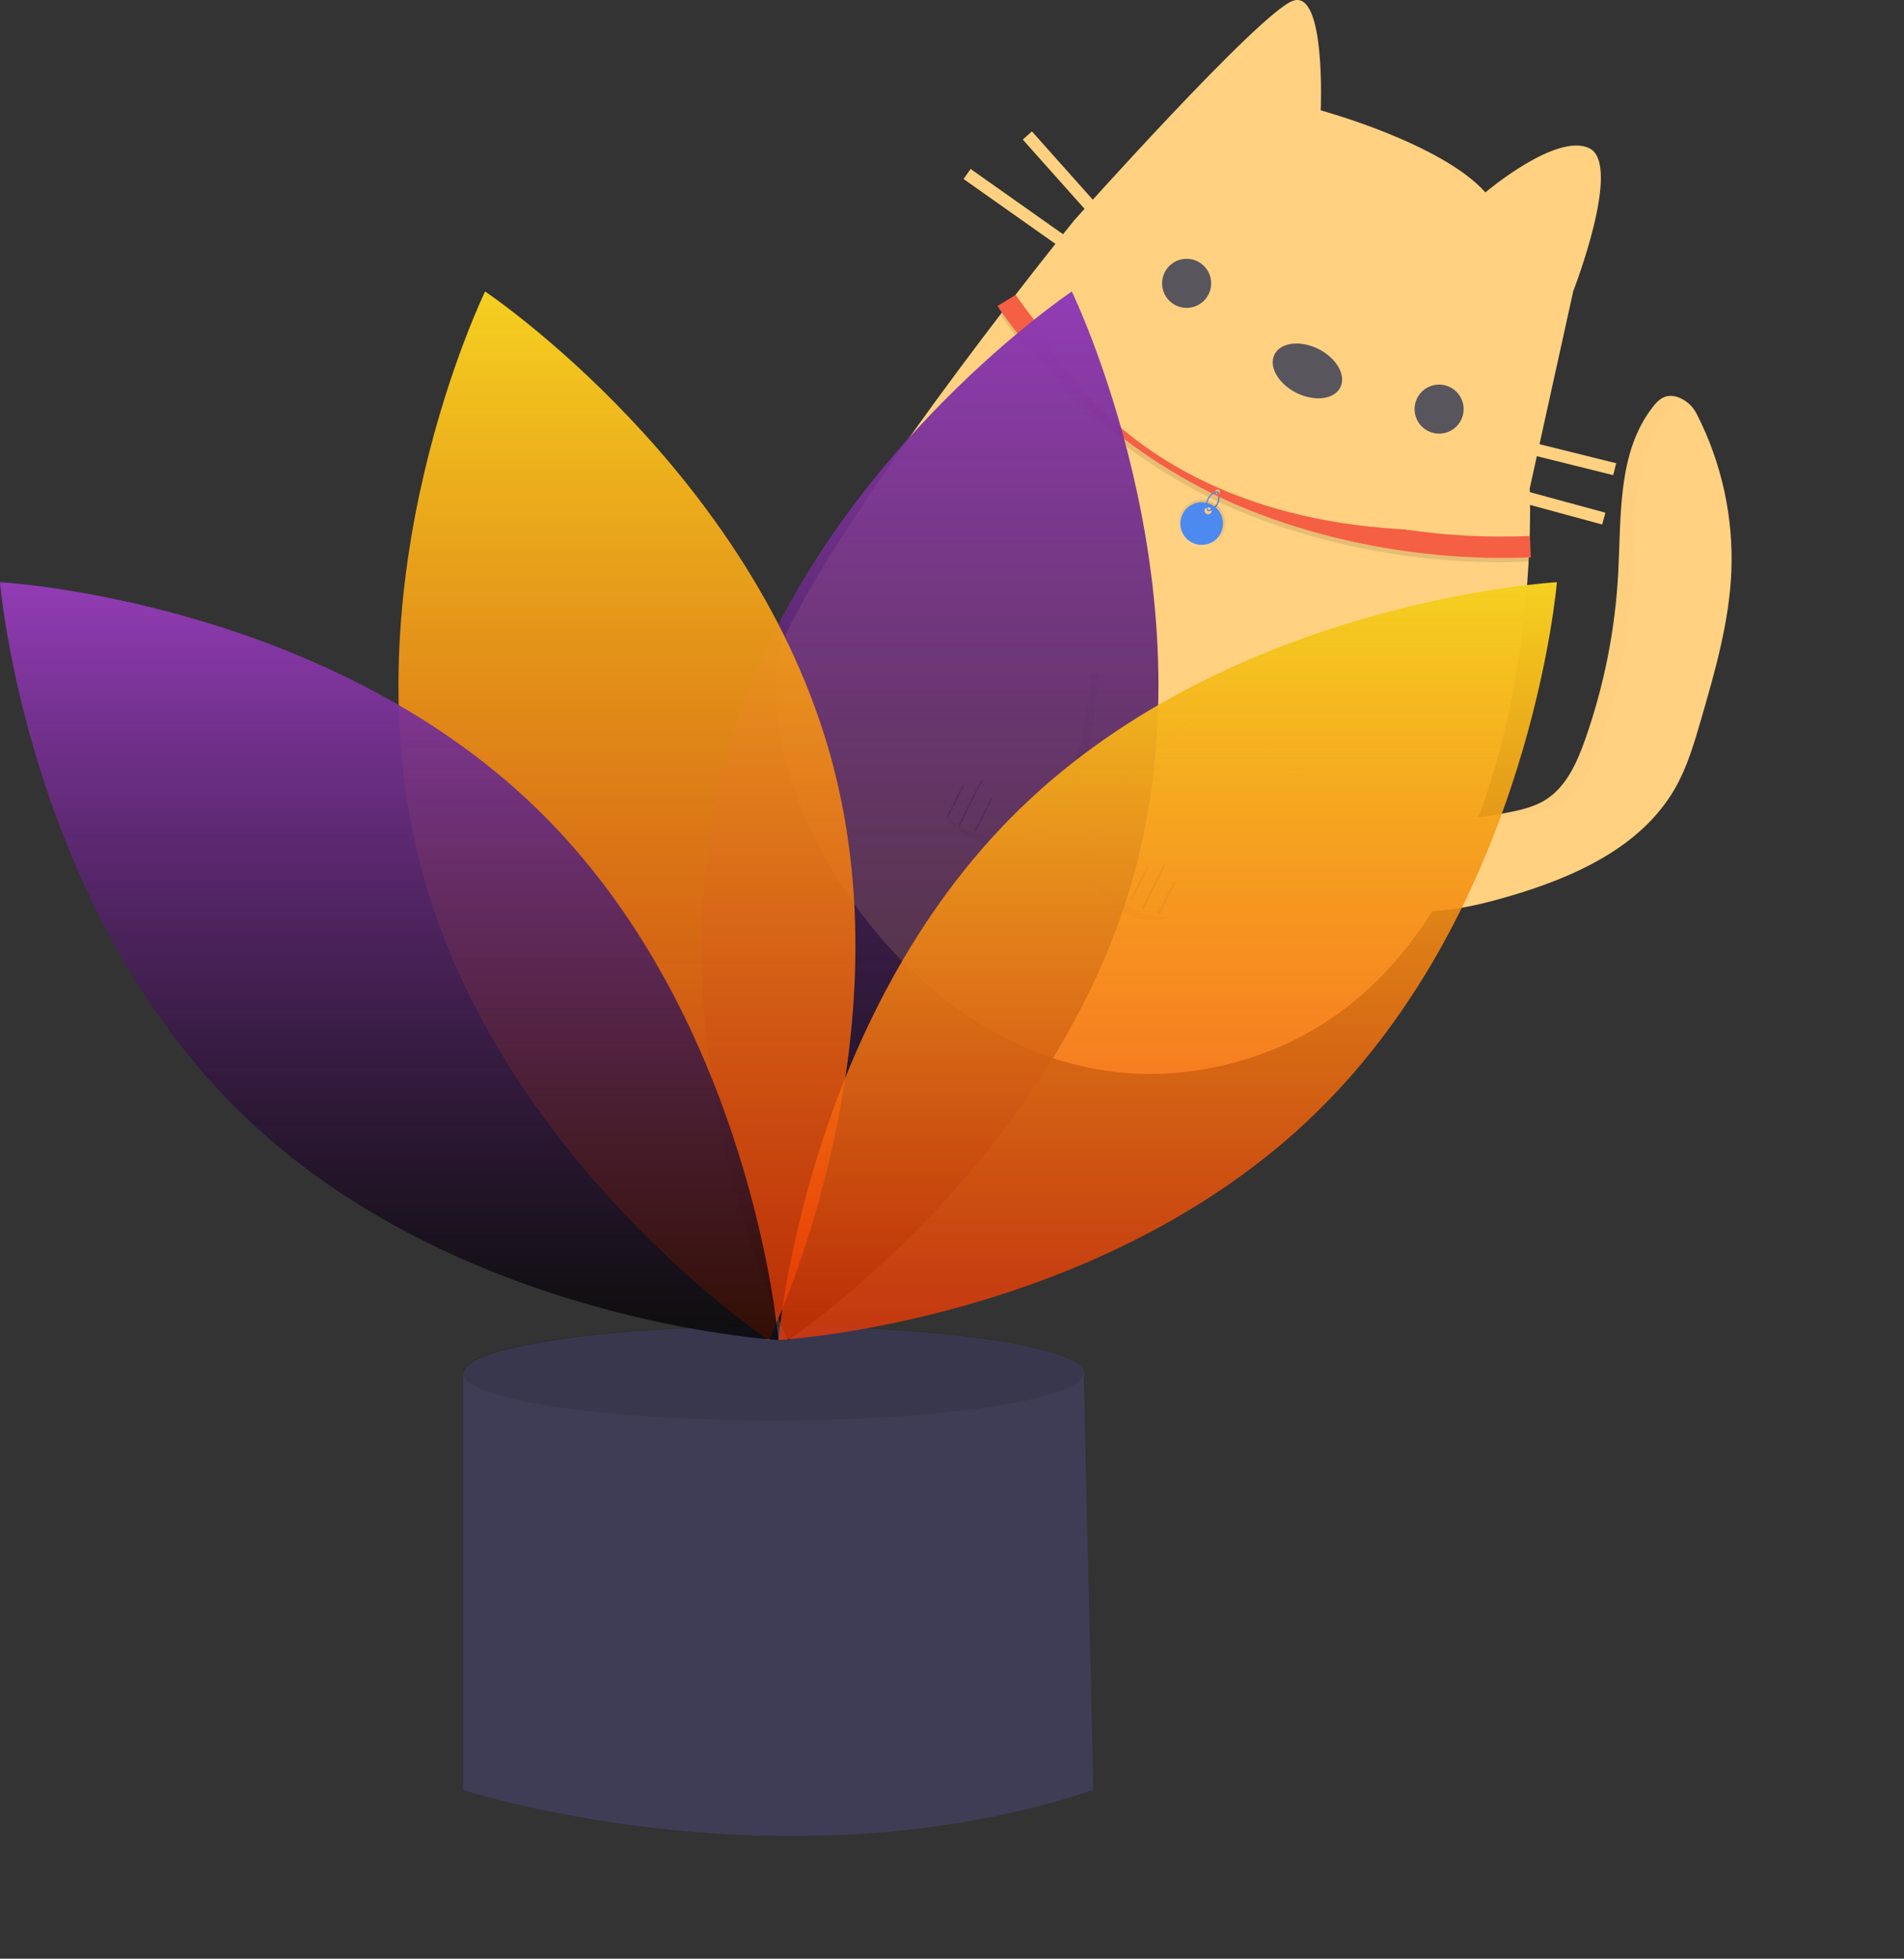 <svg width="803" height="826" viewBox="0 0 803 826" fill="none" xmlns="http://www.w3.org/2000/svg">
<rect x="0" y="0" width="803" height="826" fill="#333333" stroke="none"/>
<g id="fun2 1" clip-path="url(#clip0)">
<path id="tail" d="M593.59 383.919C607.945 385.36 622.344 382.083 636.196 378.049C663.66 370.05 692.157 357.342 706.394 332.531C711.594 323.47 714.546 313.324 717.451 303.289C723.317 283.031 729.223 262.539 730.167 241.47C731.179 218.291 726.155 195.245 715.586 174.591C714.035 171.471 711.405 169.018 708.185 167.687C702.578 165.483 699.496 168.495 697.048 171.632C682.197 190.666 683.735 217.163 682.494 241.273C681.245 265.44 676.511 289.3 668.438 312.114C665.01 321.792 660.492 331.866 651.788 337.313C646.456 340.649 640.112 341.872 633.931 343.033C624.687 344.769 614.596 346.388 606.309 341.94C597.823 337.386 592.21 325.586 582.418 323.624C572.729 321.683 559.507 331.833 555.182 340.385C543.468 363.547 574.373 381.989 593.59 383.919Z" fill="#FFD180"/>
<g id="Group" opacity="0.1">
<path id="Vector" opacity="0.1" d="M651.788 337.313C646.456 340.649 640.112 341.872 633.931 343.033C627.581 344.225 620.844 345.313 614.554 344.467C622.452 347.76 631.702 346.318 640.245 344.714C646.426 343.553 652.77 342.33 658.102 338.994C666.806 333.547 671.324 323.473 674.752 313.795C682.825 290.982 687.559 267.122 688.808 242.954C690.048 218.844 688.511 192.348 703.362 173.313C705.082 171.109 707.136 169.006 710.138 168.692C709.517 168.302 708.864 167.966 708.185 167.687C702.578 165.483 699.495 168.494 697.048 171.632C682.197 190.666 683.734 217.163 682.494 241.273C681.245 265.44 676.511 289.3 668.438 312.113C665.01 321.792 660.492 331.866 651.788 337.313Z" fill="black"/>
<path id="Vector_2" opacity="0.1" d="M561.496 342.066C565.494 334.162 577.087 324.914 586.471 325.088C585.195 324.414 583.83 323.921 582.418 323.624C572.729 321.683 559.507 331.833 555.182 340.385C544.256 361.989 570.406 379.481 589.569 383.303C571.566 377.38 551.735 361.367 561.496 342.066Z" fill="black"/>
</g>
<path id="Vector_3" opacity="0.1" d="M639.335 255.292L472.649 172.265L448.615 220.516L615.301 303.543L639.335 255.292Z" fill="black"/>
<path id="Vector_4" d="M639.335 255.292L472.649 172.265L450.8 216.13L617.486 299.157L639.335 255.292Z" fill="#F9A826"/>
<path id="Vector_5" d="M579.347 229.266C595.586 229.266 608.75 216.102 608.75 199.863C608.75 183.624 595.586 170.46 579.347 170.46C563.109 170.46 549.944 183.624 549.944 199.863C549.944 216.102 563.109 229.266 579.347 229.266Z" fill="#F9A826"/>
<path id="Vector_6" d="M557.011 46.543C557.011 46.543 607.92 60.344 626.456 81.134C626.456 81.134 656.487 55.645 670.375 62.563C684.264 69.481 663.528 122.712 663.528 122.712L645.15 206.01C645.15 206.01 654.707 407.232 525.236 446.75C395.765 486.269 302.997 324.496 332.976 264.311C362.954 204.126 452.994 92.962 452.994 92.962C452.994 92.962 531.505 4.947 545.376 0.3C559.247 -4.347 557.011 46.543 557.011 46.543Z" fill="#FFD180"/>
<g id="Group_2" opacity="0.1">
<path id="Vector_7" opacity="0.1" d="M634.443 308.666C642.332 275.037 645.929 240.544 645.15 206.01L642.248 219.164C642.941 249.194 640.324 279.209 634.443 308.666V308.666Z" fill="white"/>
<path id="Vector_8" opacity="0.1" d="M347.482 255.972C377.461 195.787 450.093 106.116 450.093 106.116C450.093 106.116 528.603 18.101 542.474 13.454C556.345 8.807 554.109 59.697 554.109 59.697C554.109 59.697 605.017 73.498 623.553 94.288C623.553 94.288 653.585 68.799 667.473 75.716C672.864 78.402 673.03 88.069 671.225 98.888C675.242 83.751 677.922 66.322 670.375 62.562C656.487 55.645 626.456 81.134 626.456 81.134C607.919 60.344 557.011 46.543 557.011 46.543C557.011 46.543 559.247 -4.347 545.376 0.3C531.505 4.947 452.995 92.963 452.995 92.963C452.995 92.963 380.363 182.633 350.384 242.818C347.676 248.255 346.622 257.698 347.482 255.972Z" fill="white"/>
</g>
<path id="Vector_9" d="M606.933 182.873C612.646 182.873 617.278 178.242 617.278 172.529C617.278 166.816 612.646 162.185 606.933 162.185C601.22 162.185 596.589 166.816 596.589 172.529C596.589 178.242 601.22 182.873 606.933 182.873Z" fill="#58555D"/>
<path id="Vector_10" d="M500.452 129.835C506.165 129.835 510.797 125.203 510.797 119.49C510.797 113.778 506.165 109.146 500.452 109.146C494.739 109.146 490.108 113.778 490.108 119.49C490.108 125.203 494.739 129.835 500.452 129.835Z" fill="#58555D"/>
<path id="Vector_11" d="M565.284 163.34C567.832 158.226 563.678 150.984 556.008 147.163C548.337 143.342 540.054 144.39 537.507 149.504C534.96 154.618 539.113 161.861 546.784 165.681C554.454 169.502 562.737 168.454 565.284 163.34Z" fill="#58555D"/>
<path id="whisker3" d="M635.336 183.85L634.088 188.871L680.364 200.376L681.612 195.354L635.336 183.85Z" fill="#FFD180"/>
<path id="whisker3_2" d="M626.171 202.369L624.814 207.359L675.711 221.199L677.068 216.209L626.171 202.369Z" fill="#FFD180"/>
<path id="whisker1" d="M435.208 55.42L431.35 58.86L468.422 100.438L472.28 96.999L435.208 55.42Z" fill="#FFD180"/>
<path id="whisker2" d="M409.352 71.257L406.368 75.483L461.941 114.72L464.924 110.495L409.352 71.257Z" fill="#FFD180"/>
<path id="Vector_12" opacity="0.1" d="M463.119 284.847C463.119 284.847 460.441 370.887 415.206 355.799C369.971 340.711 421.429 285.726 421.429 285.726C421.429 285.726 426.755 264.439 417 258.228" fill="black"/>
<path id="Vector_13" opacity="0.1" d="M502.864 302.525C502.864 302.525 431.279 350.334 468.022 380.729C504.764 411.123 524.183 338.362 524.183 338.362C524.183 338.362 539.425 322.577 549.858 327.567" fill="black"/>
<path id="Vector_14" d="M460.304 281.006C460.304 281.006 457.626 367.046 412.391 351.958C367.156 336.869 418.614 281.885 418.614 281.885C418.614 281.885 423.94 260.597 414.185 254.386" fill="#FFD180"/>
<path id="Vector_15" d="M507.254 301.045C507.254 301.045 435.67 348.854 472.412 379.249C509.155 409.644 528.573 336.883 528.573 336.883C528.573 336.883 543.816 321.097 554.249 326.088" fill="#FFD180"/>
<path id="Vector_16" opacity="0.5" d="M406.047 330.708L399.243 344.367L399.974 344.731L406.778 331.072L406.047 330.708Z" fill="#58555D"/>
<path id="Vector_17" opacity="0.5" d="M417.744 336.534L410.94 350.193L411.671 350.557L418.475 336.898L417.744 336.534Z" fill="#58555D"/>
<path id="Vector_18" opacity="0.5" d="M413.566 329.014L404.043 348.133L404.774 348.498L414.297 329.378L413.566 329.014Z" fill="#58555D"/>
<path id="Vector_19" opacity="0.5" d="M483.535 365.655L476.732 379.314L477.463 379.679L484.266 366.019L483.535 365.655Z" fill="#58555D"/>
<path id="Vector_20" opacity="0.5" d="M495.232 371.482L488.429 385.141L489.16 385.505L495.964 371.846L495.232 371.482Z" fill="#58555D"/>
<path id="Vector_21" opacity="0.5" d="M491.055 363.962L481.531 383.081L482.262 383.445L491.786 364.326L491.055 363.962Z" fill="#58555D"/>
<path id="Vector_22" opacity="0.1" d="M510.359 209.906C498.233 203.875 486.648 196.814 475.73 188.801C441.326 163.51 422.805 133.902 422.143 132.817L427.478 126.14C427.633 126.394 448.287 157.548 481.394 181.794C511.867 204.111 570.049 230.948 644.334 227.831L644.711 236.823C590.796 239.085 541.933 225.632 510.359 209.906Z" fill="black"/>
<path id="Vector_23" d="M509.555 215.656L509.396 215.182C510.217 215.028 510.992 214.686 511.659 214.184C512.326 213.681 512.868 213.031 513.242 212.284C513.617 211.537 513.813 210.713 513.816 209.878C513.82 209.043 513.63 208.218 513.261 207.468L513.715 207.258C514.113 208.071 514.319 208.965 514.317 209.871C514.315 210.777 514.104 211.67 513.702 212.481C513.3 213.293 512.717 214.001 511.998 214.551C511.279 215.102 510.443 215.48 509.555 215.656Z" fill="#4D8AF0"/>
<path id="Vector_24" opacity="0.1" d="M509.555 215.656L509.396 215.182C510.217 215.028 510.992 214.686 511.659 214.184C512.326 213.681 512.868 213.031 513.242 212.284C513.617 211.537 513.813 210.713 513.816 209.878C513.82 209.043 513.63 208.218 513.261 207.468L513.715 207.258C514.113 208.071 514.319 208.965 514.317 209.871C514.315 210.777 514.104 211.67 513.702 212.481C513.3 213.293 512.717 214.001 511.998 214.551C511.279 215.102 510.443 215.48 509.555 215.656Z" fill="black"/>
<path id="Vector_25" d="M645.226 226.041C570.941 229.157 512.759 202.321 482.285 180.004C449.179 155.758 428.524 124.603 428.37 124.35L420.687 129.038C421.349 130.124 442.218 161.719 476.621 187.011C487.539 195.024 499.125 202.085 511.251 208.115C542.824 223.842 591.688 237.295 645.603 235.033L645.226 226.041ZM513.042 208.258C512.865 208.17 512.718 208.031 512.62 207.86C512.522 207.688 512.477 207.491 512.491 207.294C512.504 207.096 512.576 206.908 512.697 206.751C512.818 206.595 512.983 206.478 513.17 206.415C513.358 206.352 513.56 206.346 513.751 206.398C513.942 206.45 514.113 206.558 514.243 206.707C514.372 206.856 514.455 207.04 514.48 207.237C514.505 207.433 514.471 207.632 514.383 207.809C514.325 207.927 514.244 208.031 514.144 208.118C514.045 208.204 513.93 208.27 513.806 208.311C513.681 208.353 513.55 208.37 513.419 208.361C513.288 208.352 513.16 208.317 513.042 208.258Z" fill="#F55F44"/>
<path id="Vector_26" opacity="0.1" d="M497.849 216.331C496.667 218.705 496.476 221.452 497.318 223.966C498.161 226.481 499.968 228.558 502.342 229.741V229.741C504.716 230.923 507.462 231.114 509.977 230.272C512.492 229.429 514.569 227.622 515.751 225.248V225.248C516.934 222.874 517.125 220.128 516.282 217.613C515.44 215.098 513.633 213.021 511.259 211.839V211.839C508.885 210.656 506.138 210.465 503.624 211.308C501.109 212.15 499.032 213.957 497.849 216.331V216.331ZM509.03 216.314C508.734 216.167 508.49 215.936 508.326 215.65C508.162 215.364 508.087 215.035 508.11 214.707C508.133 214.378 508.253 214.063 508.454 213.802C508.656 213.542 508.931 213.347 509.243 213.242C509.556 213.137 509.892 213.127 510.21 213.214C510.528 213.301 510.814 213.48 511.03 213.728C511.246 213.977 511.384 214.284 511.426 214.611C511.468 214.938 511.411 215.27 511.264 215.565C511.067 215.961 510.721 216.262 510.302 216.403C509.883 216.543 509.425 216.511 509.03 216.314L509.03 216.314Z" fill="url(#paint0_linear)"/>
<path id="Vector_27" d="M498.744 216.777C497.68 218.913 497.508 221.385 498.266 223.649C499.025 225.912 500.651 227.781 502.788 228.846C504.924 229.91 507.396 230.082 509.659 229.323C511.923 228.565 513.792 226.939 514.856 224.802V224.802C515.92 222.666 516.092 220.194 515.334 217.931C514.576 215.667 512.95 213.798 510.813 212.734V212.734C508.676 211.669 506.205 211.498 503.941 212.256C501.678 213.014 499.809 214.64 498.744 216.777V216.777ZM508.807 216.762C508.541 216.629 508.321 216.421 508.173 216.164C508.026 215.906 507.958 215.611 507.979 215.315C508 215.019 508.107 214.736 508.289 214.501C508.471 214.266 508.718 214.091 508.999 213.997C509.28 213.902 509.583 213.894 509.869 213.972C510.156 214.05 510.412 214.211 510.607 214.434C510.802 214.658 510.926 214.935 510.963 215.229C511.001 215.523 510.95 215.822 510.818 216.088C510.73 216.264 510.609 216.421 510.46 216.551C510.311 216.68 510.139 216.779 509.952 216.841C509.765 216.904 509.568 216.929 509.371 216.915C509.175 216.902 508.983 216.849 508.807 216.762V216.762Z" fill="#4D8AF0"/>
<path id="Vector_28" d="M509.238 215.498C508.844 214.683 508.642 213.788 508.648 212.883C508.654 211.977 508.868 211.085 509.274 210.275C509.679 209.466 510.266 208.76 510.987 208.212C511.709 207.665 512.546 207.291 513.435 207.119L513.541 207.607C512.721 207.765 511.948 208.11 511.283 208.616C510.618 209.122 510.079 209.775 509.709 210.524C509.338 211.272 509.145 212.097 509.146 212.932C509.147 213.768 509.341 214.591 509.712 215.34L509.238 215.498Z" fill="#4D8AF0"/>
<path id="Vector_29" d="M632.023 222.836C472.683 233.96 435.11 131.456 435.11 131.456L632.023 222.836Z" fill="#FFD180"/>
<path id="Vector_30" d="M216.256 578.336H195.377V754.857C195.377 754.857 330.141 798.513 461.109 754.857L457 578.336H216.256Z" fill="#3F3D56"/>
<path id="Vector_31" d="M326.345 599.215C398.676 599.215 457.313 590.292 457.313 579.285C457.313 568.278 398.676 559.355 326.345 559.355C254.013 559.355 195.377 568.278 195.377 579.285C195.377 590.292 254.013 599.215 326.345 599.215Z" fill="#3F3D56"/>
<path id="Vector_32" opacity="0.1" d="M326 599C398.349 599 457 590.046 457 579C457 567.954 398.349 559 326 559C253.651 559 195 567.954 195 579C195 590.046 253.651 599 326 599Z" fill="black"/>
<path id="petal2" d="M478.586 367.432C445.548 489.564 332.382 565.203 332.382 565.203C332.382 565.203 272.783 442.828 305.822 320.696C338.861 198.565 452.026 122.926 452.026 122.926C452.026 122.926 511.625 245.301 478.586 367.432Z" fill="url(#paint1_linear)"/>
<path id="Vector_33" d="M178.025 367.432C211.064 489.564 324.229 565.203 324.229 565.203C324.229 565.203 383.828 442.828 350.789 320.696C317.751 198.565 204.585 122.926 204.585 122.926C204.585 122.926 144.986 245.301 178.025 367.432Z" fill="url(#paint2_linear)"/>
<path id="petal1" d="M226.573 341.185C317.232 429.438 328.306 565.103 328.306 565.103C328.306 565.103 192.392 557.682 101.732 469.429C11.073 381.176 0 245.511 0 245.511C0 245.511 135.914 252.932 226.573 341.185Z" fill="url(#paint3_linear)"/>
<path id="Vector_34" d="M430.038 341.185C339.379 429.438 328.306 565.103 328.306 565.103C328.306 565.103 464.22 557.682 554.879 469.429C645.538 381.176 656.611 245.511 656.611 245.511C656.611 245.511 520.697 252.932 430.038 341.185Z" fill="url(#paint4_linear)"/>
</g>
<defs>
<linearGradient id="paint0_linear" x1="502.342" y1="229.741" x2="511.259" y2="211.839" gradientUnits="userSpaceOnUse">
<stop stop-color="white"/>
<stop offset="1"/>
</linearGradient>
<linearGradient id="paint1_linear" x1="392.204" y1="122.926" x2="392.204" y2="565.203" gradientUnits="userSpaceOnUse">
<stop stop-color="#923CB5"/>
<stop offset="1" stop-opacity="0.74"/>
</linearGradient>
<linearGradient id="paint2_linear" x1="264.407" y1="122.926" x2="264.407" y2="565.203" gradientUnits="userSpaceOnUse">
<stop stop-color="#F5D020"/>
<stop offset="1" stop-color="#F53803" stop-opacity="0.74"/>
</linearGradient>
<linearGradient id="paint3_linear" x1="164.153" y1="245.511" x2="164.153" y2="565.103" gradientUnits="userSpaceOnUse">
<stop stop-color="#923CB5"/>
<stop offset="1" stop-opacity="0.74"/>
</linearGradient>
<linearGradient id="paint4_linear" x1="492.459" y1="245.511" x2="492.459" y2="565.103" gradientUnits="userSpaceOnUse">
<stop stop-color="#F5D020"/>
<stop offset="1" stop-color="#F53803" stop-opacity="0.74"/>
</linearGradient>
<clipPath id="clip0">
<rect width="802.214" height="825.594" fill="white"/>
</clipPath>
</defs>
</svg>
